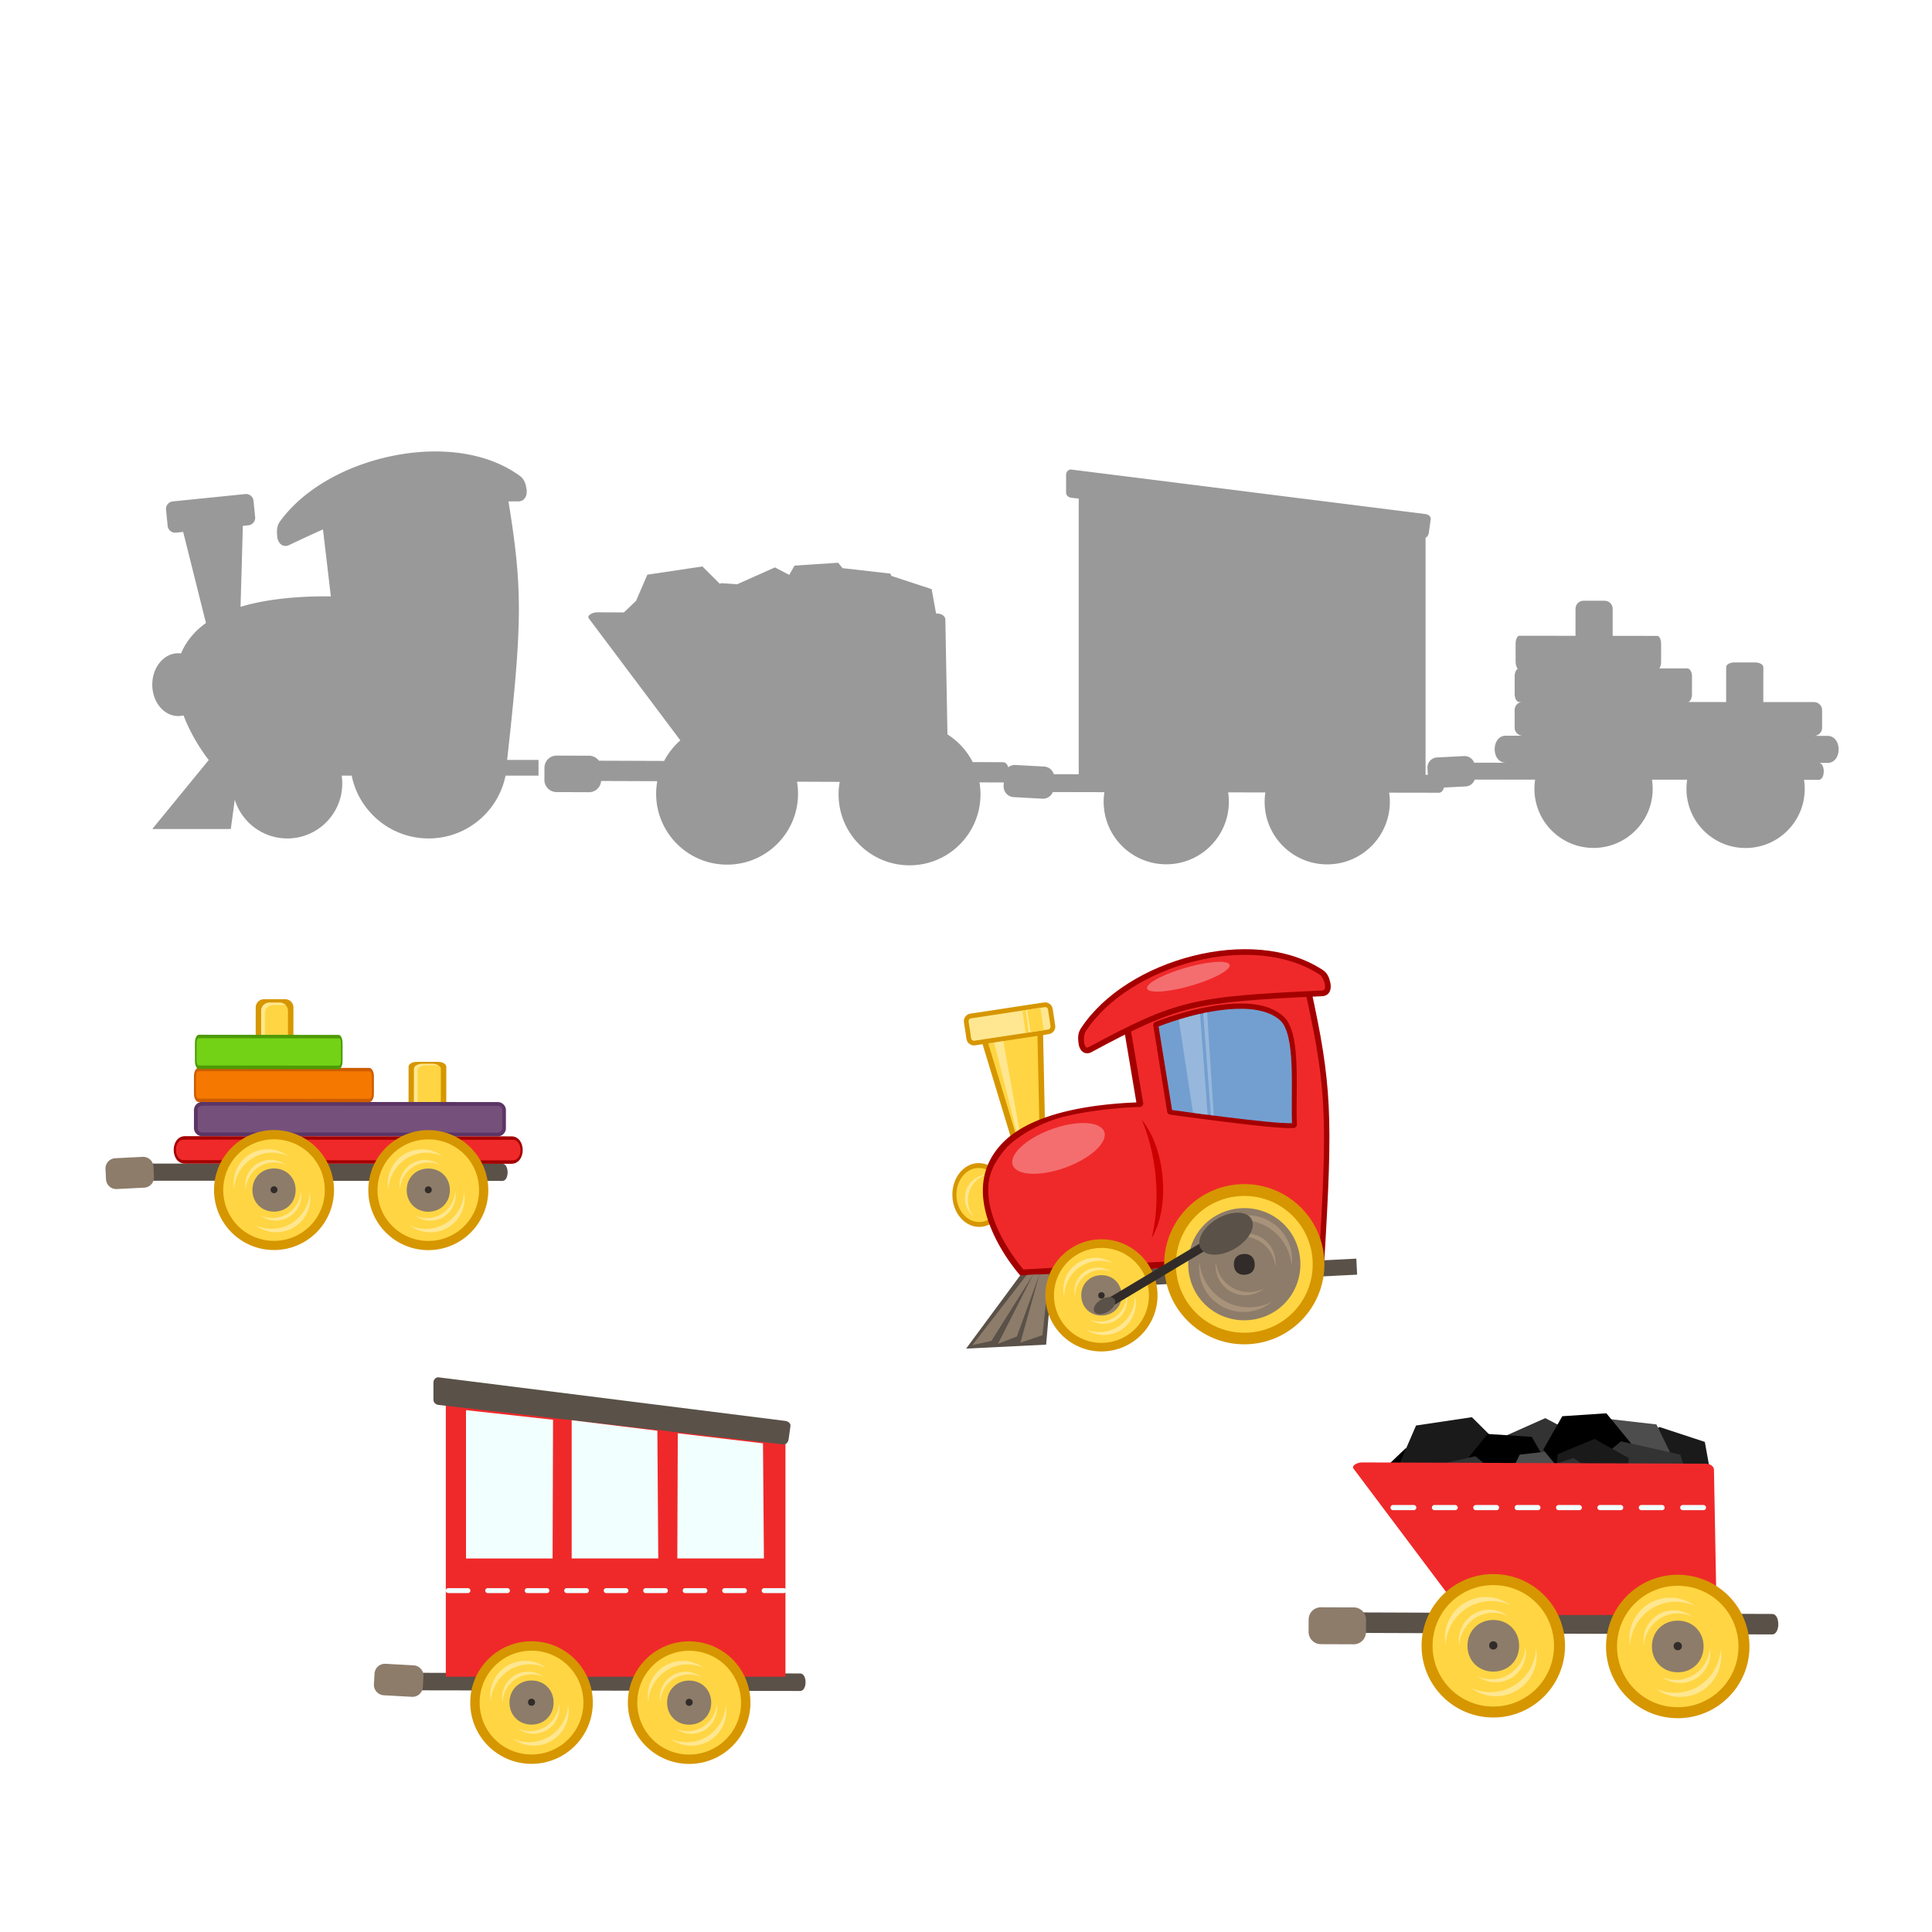 <!--Created with Inkscape (http://www.inkscape.org/)--><svg xmlns:dc="http://purl.org/dc/elements/1.1/" xmlns:cc="http://creativecommons.org/ns#" xmlns:rdf="http://www.w3.org/1999/02/22-rdf-syntax-ns#" xmlns="http://www.w3.org/2000/svg" xmlns:sodipodi="http://sodipodi.sourceforge.net/DTD/sodipodi-0.dtd" xmlns:inkscape="http://www.inkscape.org/namespaces/inkscape" width="100" height="100" sodipodi:version="0.32" inkscape:version="0.92.4 5da689c313, 2019-01-14" version="1.0" sodipodi:docname="baby_tangram.svg"><sodipodi:namedview pagecolor="#ffffff" bordercolor="#666666" borderopacity="1.0" inkscape:pageopacity="0.0" inkscape:pageshadow="2" inkscape:zoom="3.9836542" inkscape:cx="-24.290561" inkscape:cy="66.204878" inkscape:document-units="px" inkscape:current-layer="layer1" width="100px" height="100px" inkscape:window-width="1600" inkscape:window-height="840" inkscape:window-x="0" inkscape:window-y="31" showgrid="false" inkscape:window-maximized="1"/><g inkscape:label="Calque 1" inkscape:groupmode="layer"><g inkscape:label="Calque 1"><path sodipodi:nodetypes="ccscc" style="fill:#5a5148" d="m230.825 525.954 202.523.754c3.858.015 3.822 9.659-.036 9.644l-202.523-.754.036-9.644z" inkscape:connector-curvature="0" transform="translate(44.06 25.6) scale(.11)"/><path style="fill:#8d7c6a" d="m221.034 523.569 15.43.057a5.774 5.774 0 0 1 5.766 5.808l-.022 5.786a5.774 5.774 0 0 1-5.808 5.765l-15.43-.057a5.774 5.774 0 0 1-5.765-5.808l.021-5.786a5.774 5.774 0 0 1 5.808-5.765z" inkscape:connector-curvature="0" transform="translate(44.06 25.6) scale(.11)"/><path style="fill:#1a1a1a" inkscape:connector-curvature="0" d="m410.63 216.46-9.037 3.53-7.576-6.06 1.46-9.592 9.038-3.53 7.576 6.06z" transform="matrix(-.26 0 0 .219 191.065 29.883)"/><path inkscape:connector-curvature="0" d="m75.075 75.358-2.326-.39-1.565 1.495.76 1.885 2.326.39 1.565-1.495z"/><path style="fill:#1a1a1a" inkscape:connector-curvature="0" d="m377.8 226.56-12.351 2.2-8.081-9.596 4.27-11.797 12.351-2.2 8.081 9.596z" transform="matrix(.234 0 0 .196 -11.329 33.14)"/><path style="fill:#333" inkscape:connector-curvature="0" d="m383.35 217.47-8.415 4.473-8.08-5.05.333-9.525 8.414-4.473 8.081 5.051z" transform="matrix(.234 0 0 .196 -7.907 33.635)"/><path inkscape:connector-curvature="0" d="m76.692 77.54-.986-1.735 1.298-1.583 2.284.15.986 1.735-1.298 1.584z"/><path style="fill:#4d4d4d" inkscape:connector-curvature="0" d="m380.83 222.02 7.35 9.492-4.546 11.113-11.896 1.619-7.35-9.493 4.546-11.112z" transform="matrix(.234 0 0 .196 -7.671 31.458)"/><path style="fill:#4d4d4d" inkscape:connector-curvature="0" d="m380.83 222.02 7.35 9.492-4.546 11.113-11.896 1.619-7.35-9.493 4.546-11.112z" transform="matrix(-.234 0 0 .196 172.067 29.894)"/><path inkscape:connector-curvature="0" d="m83.458 76.471.986-1.735-1.298-1.583-2.283.15-.986 1.735 1.298 1.584z"/><path style="fill:#333" inkscape:connector-curvature="0" d="m388.91 224.04-13.109 3.513-9.596-9.597 3.512-13.109 13.11-3.512 9.596 9.596z" transform="matrix(-.234 0 0 .196 173.484 35.14)"/><path style="fill:#1a1a1a" inkscape:connector-curvature="0" d="m393.96 216.46 8.162-4.036 7.576 5.051-.586 9.087-8.162 4.035-7.576-5.05z" transform="matrix(.234 0 0 .196 -11.565 32.844)"/><path style="fill:#333" inkscape:connector-curvature="0" d="m388.91 224.04-13.109 3.513-9.596-9.597 3.512-13.109 13.11-3.512 9.596 9.596z" transform="matrix(.234 0 0 .196 -13.217 35.912)"/><path style="fill:#333" inkscape:connector-curvature="0" d="m410.63 216.46-9.037 3.53-7.576-6.06 1.46-9.592 9.038-3.53 7.576 6.06z" transform="matrix(.234 0 0 .196 -13.217 36.11)"/><path inkscape:transform-center-y="5.7142901" inkscape:transform-center-x="-23.45409" sodipodi:nodetypes="sssssssss" inkscape:connector-curvature="0" d="m240.298 455.408 161.657.588c2.211.008 3.961 1.215 3.992 2.857l1.21 65.483c.031 1.642-1.78 2.857-3.992 2.857H289.887c-2.212 0-3.005-1.542-3.992-2.857l-49.59-66.071c-.986-1.315 1.781-2.865 3.993-2.857z" style="color:#000;clip-rule:nonzero;display:inline;overflow:visible;visibility:visible;opacity:1;isolation:auto;mix-blend-mode:normal;color-interpolation:sRGB;color-interpolation-filters:linearRGB;solid-color:#000;solid-opacity:1;fill:#ef292a;fill-opacity:1;fill-rule:nonzero;stroke:none;stroke-width:1.023;stroke-linecap:round;stroke-linejoin:bevel;stroke-miterlimit:4;stroke-dasharray:none;stroke-dashoffset:0;stroke-opacity:1;marker:none;color-rendering:auto;image-rendering:auto;shape-rendering:auto;text-rendering:auto;enable-background:accumulate" transform="translate(44.06 25.6) scale(.11)"/><path style="fill:#d69600" d="M335.873 541.813c-.07 18.642-15.238 33.698-33.88 33.628-18.642-.07-33.697-15.237-33.628-33.88.07-18.641 15.238-33.697 33.88-33.627 18.641.069 33.697 15.237 33.628 33.88z" inkscape:connector-curvature="0" transform="translate(44.06 25.6) scale(.11)"/><path style="fill:#ffd543" d="M302.225 513.141a28.486 28.486 0 0 0-28.67 28.457 28.486 28.486 0 0 0 28.457 28.67 28.486 28.486 0 0 0 28.67-28.457 28.486 28.486 0 0 0-28.457-28.67z" inkscape:connector-curvature="0" transform="translate(44.06 25.6) scale(.11)"/><path style="fill:#8d7c6a" d="M302.164 529.536c-6.969-.026-12.17 5.137-12.197 12.106-.026 6.97 5.137 12.17 12.107 12.197 6.969.026 12.17-5.137 12.196-12.106.026-6.97-5.137-12.171-12.106-12.197z" inkscape:connector-curvature="0" transform="translate(44.06 25.6) scale(.11)"/><path style="fill:#ffe791" d="M303.135 558.858a14.236 14.236 0 0 0 14.326-14.22c.003-.841-.096-1.668-.232-2.47-.398 8.548-7.403 15.3-16.046 15.267-2.363-.009-4.577-.553-6.589-1.47a14.237 14.237 0 0 0 8.541 2.893z" inkscape:connector-curvature="0" transform="translate(44.06 25.6) scale(.11)"/><path style="fill:#312c29" d="M302.127 539.566c-1.117-.004-1.95.823-1.955 1.94-.004 1.117.823 1.95 1.94 1.955 1.117.004 1.95-.823 1.955-1.94.004-1.117-.823-1.951-1.94-1.955z" inkscape:connector-curvature="0" transform="translate(44.06 25.6) scale(.11)"/><path style="fill:#ffe791" d="M298.675 518.722a19.186 19.186 0 0 0-19.307 19.163c-.004 1.135.13 2.25.312 3.33.536-11.52 9.977-20.62 21.625-20.576 3.185.012 6.17.745 8.88 1.981-3.199-2.41-7.174-3.882-11.51-3.898z" inkscape:connector-curvature="0" transform="translate(44.06 25.6) scale(.11)"/><path style="fill:#ffe791" d="M303.246 565.416a19.186 19.186 0 0 0 19.307-19.164c.004-1.134-.13-2.248-.313-3.328-.536 11.52-9.976 20.618-21.625 20.575-3.185-.012-6.17-.746-8.88-1.981 3.2 2.41 7.175 3.882 11.51 3.898z" inkscape:connector-curvature="0" transform="translate(44.06 25.6) scale(.11)"/><path style="fill:#ffe791" d="M300.292 524.707a14.236 14.236 0 0 0-14.326 14.22c-.003.841.096 1.668.232 2.47.398-8.548 7.403-15.3 16.046-15.267 2.363.009 4.577.553 6.589 1.47a14.236 14.236 0 0 0-8.541-2.893z" inkscape:connector-curvature="0" transform="translate(44.06 25.6) scale(.11)"/><path style="fill:#d69600" d="M422.668 542.136c-.069 18.642-15.237 33.698-33.88 33.629-18.641-.07-33.697-15.238-33.627-33.88.07-18.642 15.237-33.698 33.88-33.628 18.641.07 33.697 15.238 33.627 33.88z" inkscape:connector-curvature="0" transform="translate(44.06 25.6) scale(.11)"/><path style="fill:#ffd543" d="M389.02 513.465a28.486 28.486 0 0 0-28.669 28.457 28.486 28.486 0 0 0 28.457 28.67 28.486 28.486 0 0 0 28.67-28.458 28.486 28.486 0 0 0-28.457-28.67z" inkscape:connector-curvature="0" transform="translate(44.06 25.6) scale(.11)"/><path style="fill:#8d7c6a" d="M388.96 529.86c-6.97-.027-12.17 5.137-12.197 12.105-.026 6.97 5.137 12.171 12.106 12.197 6.97.026 12.171-5.137 12.197-12.106.026-6.969-5.137-12.17-12.106-12.197z" inkscape:connector-curvature="0" transform="translate(44.06 25.6) scale(.11)"/><path style="fill:#ffe791" d="M389.93 559.181a14.236 14.236 0 0 0 14.326-14.22c.003-.841-.096-1.668-.231-2.47-.398 8.549-7.403 15.3-16.046 15.268-2.364-.01-4.578-.554-6.589-1.47a14.237 14.237 0 0 0 8.54 2.892z" inkscape:connector-curvature="0" transform="translate(44.06 25.6) scale(.11)"/><path style="fill:#312c29" d="M388.922 539.889c-1.116-.004-1.95.823-1.954 1.94-.004 1.117.823 1.95 1.94 1.955 1.117.004 1.95-.823 1.955-1.94.004-1.117-.824-1.95-1.94-1.955z" inkscape:connector-curvature="0" transform="translate(44.06 25.6) scale(.11)"/><path style="fill:#ffe791" d="M385.47 519.045a19.186 19.186 0 0 0-19.307 19.164c-.004 1.134.13 2.248.313 3.329.536-11.52 9.976-20.62 21.625-20.576 3.185.012 6.17.746 8.88 1.981-3.2-2.41-7.175-3.882-11.51-3.898z" inkscape:connector-curvature="0" transform="translate(44.06 25.6) scale(.11)"/><path style="fill:#ffe791" d="M390.041 565.74a19.186 19.186 0 0 0 19.307-19.164c.004-1.135-.13-2.25-.312-3.33-.536 11.52-9.977 20.62-21.625 20.576-3.186-.012-6.17-.745-8.88-1.981 3.199 2.41 7.174 3.882 11.51 3.898z" inkscape:connector-curvature="0" transform="translate(44.06 25.6) scale(.11)"/><path style="fill:#ffe791" d="M387.088 525.03a14.236 14.236 0 0 0-14.326 14.22c-.003.842.096 1.668.232 2.47.398-8.548 7.402-15.3 16.046-15.267 2.363.009 4.577.553 6.588 1.47a14.236 14.236 0 0 0-8.54-2.893z" inkscape:connector-curvature="0" transform="translate(44.06 25.6) scale(.11)"/><path d="M254.95 476.658h148.366" inkscape:connector-curvature="0" style="fill:#f2ffff;stroke:#f2ffff;stroke-width:2.434;stroke-linecap:round;stroke-linejoin:round;stroke-dasharray:9.737,9.737" transform="translate(44.06 25.6) scale(.11)"/></g><g inkscape:label="Calque 1"><path sodipodi:nodetypes="ccccc" style="fill:#d69600" d="M219.666 434.481h40.505l-1.928 67.508-19.289 9.644z" inkscape:connector-curvature="0" transform="rotate(-2.843 346.614 -591.637) scale(.086)"/><path style="fill:#ffd543" d="m224.006 437.876 17.24 68.835 13.682-6.81 1.748-62.024h-32.67z" inkscape:connector-curvature="0" transform="rotate(-2.843 346.614 -591.637) scale(.086)"/><path style="fill:#5a5148" d="M238.955 588.709h202.524v9.644H238.955z" inkscape:connector-curvature="0" transform="rotate(-2.843 346.614 -591.637) scale(.086)"/><path sodipodi:nodetypes="ccccc" style="fill:#5a5148" d="M238.955 588.709h19.288l-5.787 42.433h-48.22z" inkscape:connector-curvature="0" transform="rotate(-2.843 346.614 -591.637) scale(.086)"/><path sodipodi:nodetypes="ccccc" style="fill:#8d7c6a" d="m256.314 588.709-5.786 36.647-13.502 3.857 13.502-40.504z" inkscape:connector-curvature="0" transform="rotate(-2.843 346.614 -591.637) scale(.086)"/><path style="fill:#d69600" transform="matrix(.055 -.003 .003 .066 47.253 53.372)" d="M80 131c0 13.807-11.193 25-25 25s-25-11.193-25-25 11.193-25 25-25 25 11.193 25 25z" inkscape:connector-curvature="0"/><path style="fill:#ffd543" transform="matrix(.055 -.003 .003 .066 47.253 53.372)" d="M55 109.84a21.098 21.098 0 0 0-21.156 21.156A21.098 21.098 0 0 0 55 152.152a21.098 21.098 0 0 0 21.156-21.156A21.098 21.098 0 0 0 55 109.84z" inkscape:connector-curvature="0"/><path style="fill:#ffe791" d="M208.276 544.153a14.236 14.236 0 0 1 11.183-16.803c.826-.165 1.656-.227 2.469-.25-8.31 2.042-13.581 10.22-11.88 18.694.466 2.317 1.427 4.384 2.716 6.18a14.238 14.238 0 0 1-4.488-7.82z" inkscape:connector-curvature="0" transform="rotate(-2.843 346.614 -591.637) scale(.086)"/><path sodipodi:nodetypes="ccccc" style="fill:#a40000" d="M306.463 424.837s89.263-28.066 115.728 0c9.644 57.864 9.644 77.152 0 163.949h-96.44z" inkscape:connector-curvature="0" transform="rotate(-2.843 346.614 -591.637) scale(.086)"/><path sodipodi:nodetypes="ccccc" style="fill:#ffe791" d="m230.001 446.825 5.612-.534 7.215 55.318-1.603 1.47L230 446.827z" inkscape:connector-curvature="0" transform="rotate(-2.843 346.614 -591.637) scale(.086)"/><path sodipodi:nodetypes="ccccc" style="fill:#a40000" d="M229.31 511.633c3.753-4.267 8.458-7.804 13.844-10.72 4.934-2.673 10.44-4.826 16.307-6.545 5.47-1.603 11.256-2.83 17.186-3.75 5.748-.89 11.632-1.494 17.497-1.873a266.809 266.809 0 0 1 17.59-.529c6.135.01 12.063.207 17.591.51 6.512.356 12.467.86 17.547 1.379 10.653 1.087 17.455 2.24 17.455 2.24v96.44H238.955s-4.535-5.552-9.286-14.101c-2.466-4.437-4.99-9.682-6.969-15.377-1.807-5.204-3.16-10.784-3.595-16.468-.426-5.554.024-11.207 1.78-16.704 1.606-5.03 4.305-9.928 8.426-14.502" inkscape:connector-curvature="0" transform="rotate(-2.843 346.614 -591.637) scale(.086)"/><path sodipodi:nodetypes="ccccccssccccccc" style="fill:#ef292a" d="M379.082 418.472c-5.729.064-11.555.464-17.267 1.08-5.91.639-11.697 1.508-17.126 2.476a312.44 312.44 0 0 0-16.938 3.517c-9.307 2.2-15.673 4.136-16.715 4.454l1.742 14.7 1.742 14.698 1.742 14.7 1.743 14.701c.121 1.159-.937 2.298-2.108 2.27-5.149-.107-10.825-.024-16.645.263-5.509.272-11.147.726-16.59 1.371-5.825.691-11.427 1.601-16.41 2.743a89.847 89.847 0 0 0-12.473 4.272c-4.183 1.781-8.17 3.848-11.686 6.085-4.152 2.64-7.648 5.52-10.04 8.447-3.117 3.651-5.344 6.936-6.883 10.183-1.815 3.832-2.67 7.612-2.896 11.881-.21 3.954.176 7.983.973 11.95.793 3.944 1.993 7.827 3.419 11.511 1.915 4.953 4.167 9.45 6.316 13.245 3.945 6.967 7.545 11.565 8.09 12.255 0 0 7.125-.045 17.283-.106 5.159-.031 11.099-.07 17.286-.106l17.283-.107 17.283-.106 17.285-.106h91.821c.677-6.075 1.303-11.804 1.878-17.226a1829.73 1829.73 0 0 0 1.756-17.24c.594-6.155 1.105-11.88 1.532-17.257.49-6.175.87-11.894 1.14-17.29.305-6.126.47-11.835.49-17.318a291.317 291.317 0 0 0-.434-17.32 312.168 312.168 0 0 0-1.45-17.262c-.606-5.465-1.357-11.125-2.253-17.18a936.488 936.488 0 0 0-2.717-17.112c-3.12-3.154-7.248-5.536-12.087-7.265-4.159-1.487-8.844-2.493-13.867-3.095-4.512-.541-9.296-.756-14.218-.702" inkscape:connector-curvature="0" transform="rotate(-2.843 346.614 -591.637) scale(.086)"/><path style="fill:#a40000" d="M371.078 431.897c-21.439.961-43.279 8.498-43.279 8.498a2.14 2.14 0 0 0-1.386 2.29l5.726 52.019a2.14 2.14 0 0 0 1.688 1.868s15.25 2.905 32.066 5.847c8.408 1.471 17.214 2.992 24.712 4.099 7.5 1.106 13.602 1.808 17.058 1.808a2.14 2.14 0 0 0 2.11-2.11c0-9.446 1.37-23.038 1.507-35.502.069-6.232-.134-12.158-1.025-17.299-.89-5.14-2.428-9.54-5.364-12.477-7.971-7.97-20.955-9.618-33.814-9.041z" inkscape:connector-curvature="0" transform="rotate(-2.843 346.614 -591.637) scale(.086)"/><path style="fill:#a40000" d="M352.102 401.884c-27.846 5.613-54.398 19.718-69.336 40.204-1.998 2.74-2.082 5.669-1.867 8.549.108 1.44.265 2.802 1.194 4.286.465.743 1.237 1.631 2.44 2.07 1.203.437 2.65.26 3.62-.202 54.982-26.14 63.21-27.06 140.927-26.881 1.08.002 2.337-.394 3.203-1.122.866-.728 1.32-1.63 1.583-2.441.527-1.621.42-3.092.175-4.515-.49-2.847-1.327-5.617-4.095-7.636-20.615-15.031-49.996-17.925-77.844-12.313z" inkscape:connector-curvature="0" transform="rotate(-2.843 346.614 -591.637) scale(.086)"/><path style="fill:#d69600" d="M422.191 588.709c0 26.63-21.589 48.22-48.22 48.22-26.63 0-48.22-21.59-48.22-48.22 0-26.632 21.59-48.22 48.22-48.22 26.631 0 48.22 21.588 48.22 48.22z" inkscape:connector-curvature="0" transform="rotate(-2.843 346.614 -591.637) scale(.086)"/><path style="fill:#d69600" d="M320.929 603.175c0 18.642-15.112 33.754-33.754 33.754-18.642 0-33.754-15.112-33.754-33.754 0-18.642 15.112-33.755 33.754-33.755 18.642 0 33.754 15.113 33.754 33.755z" inkscape:connector-curvature="0" transform="rotate(-2.843 346.614 -591.637) scale(.086)"/><path style="fill:#ffd543" d="M373.971 547.625c-22.81 0-41.168 18.358-41.168 41.168s18.358 41.169 41.168 41.169 41.169-18.358 41.169-41.169c0-22.81-18.358-41.168-41.169-41.168z" inkscape:connector-curvature="0" transform="rotate(-2.843 346.614 -591.637) scale(.086)"/><path style="fill:#ffd543" d="M287.175 574.628a28.486 28.486 0 0 0-28.564 28.564 28.486 28.486 0 0 0 28.564 28.564 28.486 28.486 0 0 0 28.564-28.564 28.486 28.486 0 0 0-28.564-28.564z" inkscape:connector-curvature="0" transform="rotate(-2.843 346.614 -591.637) scale(.086)"/><path style="fill:#739fd0" d="M371.319 435.04c-19.865.891-39.936 7.572-41.77 8.198l5.605 50.631c.612.118 14.907 2.85 31.343 5.726 8.393 1.469 17.138 2.939 24.593 4.039 6.98 1.03 12.627 1.663 15.792 1.748.072-9.653 1.315-22.635 1.446-34.537.068-6.127-.186-11.928-1.024-16.757-.838-4.828-2.266-8.655-4.46-10.85-6.93-6.93-19.038-8.757-31.525-8.197z" inkscape:connector-curvature="0" transform="rotate(-2.843 346.614 -591.637) scale(.086)"/><path style="fill:#8d7c6a" d="M373.971 554.954c-18.814 0-33.754 14.94-33.754 33.755 0 18.814 14.94 33.754 33.754 33.754 18.815 0 33.754-14.94 33.754-33.754 0-18.815-14.94-33.755-33.754-33.755z" inkscape:connector-curvature="0" transform="rotate(-2.843 346.614 -591.637) scale(.086)"/><path style="fill:#a8927a" d="M376.043 559.39a26.709 26.709 0 0 1 26.777 26.78c0 1.58-.192 3.13-.452 4.633-.687-16.04-13.782-28.755-29.998-28.755-4.435 0-8.593 1.005-12.373 2.712 4.466-3.34 10.008-5.367 16.045-5.367z" inkscape:connector-curvature="0" transform="rotate(-2.843 346.614 -591.637) scale(.086)"/><path style="fill:#8d7c6a" d="M287.175 591.023c-6.97 0-12.152 5.182-12.152 12.152 0 6.969 5.183 12.151 12.152 12.151 6.969 0 12.151-5.182 12.151-12.151 0-6.97-5.182-12.152-12.151-12.152z" inkscape:connector-curvature="0" transform="rotate(-2.843 346.614 -591.637) scale(.086)"/><path style="fill:#ffe791" d="M288.247 620.341a14.236 14.236 0 0 0 14.273-14.273c0-.841-.103-1.668-.241-2.469-.366 8.55-7.346 15.327-15.989 15.327-2.363 0-4.58-.536-6.594-1.446a14.236 14.236 0 0 0 8.551 2.861z" inkscape:connector-curvature="0" transform="rotate(-2.843 346.614 -591.637) scale(.086)"/><path style="fill:#312c29" d="m291.193 605.103 73.83-39.332 2.88 4.523-73.83 39.332-2.88-4.523z" inkscape:connector-curvature="0" transform="rotate(-2.843 346.614 -591.637) scale(.086)"/><path style="fill:#a8927a" d="M375.063 570.192a17.752 17.752 0 0 1 17.798 17.798c0 1.05-.128 2.08-.3 3.079-.457-10.66-9.16-19.112-19.939-19.112-2.947 0-5.71.668-8.223 1.802 2.969-2.22 6.652-3.567 10.664-3.567z" inkscape:connector-curvature="0" transform="rotate(-2.843 346.614 -591.637) scale(.086)"/><path style="fill:#5a5148" d="M379.576 561.705c2.647 5.112-2.22 12.886-10.87 17.365-8.65 4.479-17.808 3.966-20.455-1.145-2.647-5.112 2.22-12.886 10.87-17.365 8.65-4.478 17.808-3.966 20.455 1.145z" inkscape:connector-curvature="0" transform="rotate(-2.843 346.614 -591.637) scale(.086)"/><path style="fill:#5a5148" d="M294.965 606.068c1.104 2.04-.8 5.208-4.251 7.076-3.452 1.869-7.146 1.73-8.25-.31s.8-5.209 4.252-7.077c3.452-1.868 7.145-1.729 8.25.31z" inkscape:connector-curvature="0" transform="rotate(-2.843 346.614 -591.637) scale(.086)"/><path sodipodi:nodetypes="cssss" style="fill:#ef292a" d="M285.503 444.106c28.475-39.049 103.362-55.66 142.41-27.185 2.596 1.894 4.388 9.58 1.173 9.573-77.752-.18-87.324.995-142.41 27.184-2.902 1.38-3.067-6.975-1.173-9.572z" inkscape:connector-curvature="0" transform="rotate(-2.843 346.614 -591.637) scale(.086)"/><path sodipodi:nodetypes="ccccc" style="fill:#8d7c6a" d="M242.812 588.709h3.858l-27.003 38.576-11.573 1.928z" inkscape:connector-curvature="0" transform="rotate(-2.843 346.614 -591.637) scale(.086)"/><path sodipodi:nodetypes="cccccc" style="fill:#8d7c6a" d="m246.67 588.709 3.858.019-15.43 36.635-11.574 3.858 23.146-40.505z" inkscape:connector-curvature="0" transform="rotate(-2.843 346.614 -591.637) scale(.086)"/><path style="fill:#97b8dc" d="M354.864 436.95c-4.774.831-9.17 1.82-12.959 2.773l5.787 56.477c2.49.459 5.702 1.03 8.68 1.567l-1.508-60.817z" inkscape:connector-curvature="0" transform="rotate(-2.843 346.614 -591.637) scale(.086)"/><path style="fill:#97b8dc" d="M359.142 436.217c-.813.118-1.611.233-2.41.362l1.627 61.54 1.688.302-.905-62.204z" inkscape:connector-curvature="0" transform="rotate(-2.843 346.614 -591.637) scale(.086)"/><path style="fill:#d69600" d="m216.813 429.91 44.525-4.515a4.617 4.617 0 0 1 5.07 4.137l1.013 9.983a4.617 4.617 0 0 1-4.137 5.07l-44.525 4.515a4.617 4.617 0 0 1-5.07-4.137l-1.013-9.983a4.617 4.617 0 0 1 4.137-5.07z" inkscape:connector-curvature="0" transform="rotate(-2.843 346.614 -591.637) scale(.086)"/><path style="fill:#ffe791" d="M217.112 432.745c-1.077.11-1.727.889-1.622 1.922l1.015 10.014c.105 1.033.949 1.722 1.982 1.617l44.495-4.512c1.033-.105 1.722-.948 1.617-1.981l-1.015-10.015c-.105-1.033-.899-1.666-1.976-1.557l-44.495 4.512z" inkscape:connector-curvature="0" transform="rotate(-2.843 346.614 -591.637) scale(.086)"/><path style="fill:#f46e6f" d="M293.723 504.902c2 6.47-8.914 15.59-24.378 20.372s-29.623 3.414-31.623-3.056c-2-6.47 8.914-15.59 24.378-20.372 15.465-4.782 29.623-3.414 31.623 3.056z" inkscape:connector-curvature="0" transform="rotate(-2.843 346.614 -591.637) scale(.086)"/><path style="fill:#f46e6f" d="M324.034 420.652c-2.109-2.693 7.322-7.752 21.065-11.299 13.742-3.547 26.592-4.24 28.702-1.548 2.11 2.692-7.321 7.75-21.064 11.298s-26.593 4.241-28.703 1.549z" inkscape:connector-curvature="0" transform="rotate(-2.843 346.614 -591.637) scale(.086)"/><path style="fill:#312c29" d="M373.971 582.536c-3.96 0-6.268 2.309-6.268 6.269s2.308 6.269 6.268 6.269 6.269-2.309 6.269-6.269-2.309-6.269-6.269-6.269z" inkscape:connector-curvature="0" transform="rotate(-2.843 346.614 -591.637) scale(.086)"/><path style="fill:#312c29" d="M287.175 601.246c-1.117 0-1.948.83-1.948 1.947s.83 1.948 1.948 1.948c1.117 0 1.947-.83 1.947-1.948 0-1.117-.83-1.947-1.947-1.947z" inkscape:connector-curvature="0" transform="rotate(-2.843 346.614 -591.637) scale(.086)"/><path style="fill:#ffd543" d="m252.462 442.814 7.956-.784-1.386-13.562-7.956.784z" inkscape:connector-curvature="0" transform="rotate(-2.843 346.614 -591.637) scale(.086)"/><path style="fill:#ffd543" d="m249.388 443.122 1.868-.18-1.205-13.562-1.869.18z" inkscape:connector-curvature="0" transform="rotate(-2.843 346.614 -591.637) scale(.086)"/><path style="fill:#ffe791" d="M283.643 580.415a19.186 19.186 0 0 0-19.235 19.235c0 1.135.138 2.248.324 3.328.494-11.522 9.9-20.656 21.55-20.656 3.184 0 6.171.723 8.886 1.948-3.208-2.399-7.189-3.855-11.525-3.855z" inkscape:connector-curvature="0" transform="rotate(-2.843 346.614 -591.637) scale(.086)"/><path style="fill:#ffe791" d="M288.386 627.092a19.186 19.186 0 0 0 19.236-19.236c0-1.134-.139-2.248-.325-3.327-.494 11.521-9.9 20.655-21.549 20.655-3.185 0-6.172-.722-8.887-1.948 3.208 2.4 7.189 3.856 11.525 3.856z" inkscape:connector-curvature="0" transform="rotate(-2.843 346.614 -591.637) scale(.086)"/><path style="fill:#a8927a" d="M373.447 617.448a26.708 26.708 0 0 1-26.778-26.778c0-1.58.193-3.13.452-4.632.687 16.04 13.782 28.756 29.999 28.756 4.434 0 8.592-1.006 12.372-2.712-4.466 3.34-10.008 5.367-16.044 5.367z" inkscape:connector-curvature="0" transform="rotate(-2.843 346.614 -591.637) scale(.086)"/><path style="fill:#ffe791" d="M285.277 586.394a14.236 14.236 0 0 0-14.273 14.273c0 .841.103 1.668.241 2.469.366-8.55 7.346-15.327 15.99-15.327 2.362 0 4.579.536 6.593 1.446a14.236 14.236 0 0 0-8.551-2.861z" inkscape:connector-curvature="0" transform="rotate(-2.843 346.614 -591.637) scale(.086)"/><path style="fill:#a8927a" d="M374.463 607.418a17.752 17.752 0 0 1-17.798-17.798c0-1.05.128-2.08.3-3.079.457 10.66 9.16 19.112 19.938 19.112 2.947 0 5.711-.668 8.223-1.802-2.968 2.22-6.651 3.567-10.663 3.567z" inkscape:connector-curvature="0" transform="rotate(-2.843 346.614 -591.637) scale(.086)"/><path style="fill:#cc0001" d="M316.566 498.749c3.754 9.954 6.151 21.722 6.725 34.408.616 13.604-.98 26.355-4.253 37.081 5.738-8.351 9.083-21.76 8.405-36.763-.648-14.313-4.875-26.826-10.877-34.724z" inkscape:connector-curvature="0" transform="rotate(-2.843 346.614 -591.637) scale(.086)"/></g><g inkscape:label="Calque 1"><path sodipodi:nodetypes="ccscc" style="fill:#5a5148" d="m272.003 570.42 209.566.358c3.992.007 3.974 9.65-.018 9.644l-209.566-.358z" inkscape:connector-curvature="0" transform="matrix(.094 0 0 .094 -3.852 32.965)"/><path sodipodi:nodetypes="ccccc" inkscape:connector-curvature="0" d="m13.652 883.126 187.009 26.77v128.053H13.652z" style="fill:#ef292a;fill-opacity:1" transform="matrix(.094 0 0 .094 21.792 -10.78)"/><path sodipodi:nodetypes="sssssssss" inkscape:connector-curvature="0" d="m9.691 873.091 190.873 23.991c1.57.198 3.077 1.29 2.857 2.858l-1.01 7.22c-.22 1.568-1.284 3.037-2.857 2.857L9.691 888.3c-1.573-.18-2.857-1.274-2.857-2.857v-9.493c0-1.583 1.286-3.055 2.857-2.858z" style="fill:#5a5148;fill-opacity:1" transform="matrix(.094 0 0 .094 21.792 -10.78)"/><g style="fill:#f2ffff"><path sodipodi:nodetypes="ccccc" inkscape:connector-curvature="0" d="m35.082 74.187 4.41.52.048 5.958h-4.482z"/><path sodipodi:nodetypes="ccccc" inkscape:connector-curvature="0" d="m29.59 73.51 4.435.544.047 6.611H29.59z"/><path sodipodi:nodetypes="ccccc" inkscape:connector-curvature="0" d="m24.12 72.99 4.506.496-.024 7.18h-4.481z"/></g><path d="M14.958 990.53h185.016" inkscape:connector-curvature="0" style="fill:#f2ffff;stroke:#f2ffff;stroke-width:2.718;stroke-linecap:round;stroke-linejoin:round;stroke-dasharray:10.874,10.874" transform="matrix(.094 0 0 .094 21.792 -10.78)"/><path style="fill:#d69600" d="M94.605 1052.184c-.01 18.642-15.13 33.746-33.773 33.736-18.642-.01-33.746-15.131-33.735-33.773.01-18.642 15.13-33.746 33.772-33.736 18.642.01 33.746 15.13 33.736 33.773z" inkscape:connector-curvature="0" transform="matrix(.094 0 0 .094 21.792 -10.78)"/><path style="fill:#ffd543" d="M60.866 1023.62a28.485 28.485 0 0 0-28.579 28.547 28.486 28.486 0 0 0 28.548 28.58 28.485 28.485 0 0 0 28.58-28.549 28.485 28.485 0 0 0-28.549-28.579z" inkscape:connector-curvature="0" transform="matrix(.094 0 0 .094 21.792 -10.78)"/><path style="fill:#8d7c6a" d="M60.857 1040.014c-6.969 0-12.154 5.176-12.158 12.145-.004 6.969 5.176 12.154 12.145 12.158 6.97 0 12.154-5.176 12.158-12.145.004-6.969-5.176-12.154-12.145-12.158z" inkscape:connector-curvature="0" transform="matrix(.094 0 0 .094 21.792 -10.78)"/><path style="fill:#ffe791" d="M61.921 1069.332a14.238 14.238 0 0 0 14.28-14.264c.001-.842-.101-1.669-.239-2.47-.37 8.55-7.354 15.323-15.997 15.318-2.363 0-4.58-.538-6.593-1.449a14.238 14.238 0 0 0 8.55 2.865z" inkscape:connector-curvature="0" transform="matrix(.094 0 0 .094 21.792 -10.78)"/><path style="fill:#312c29" d="M60.852 1050.044c-1.117 0-1.948.83-1.949 1.946 0 1.117.83 1.948 1.947 1.949 1.117 0 1.948-.83 1.948-1.947s-.83-1.948-1.946-1.948z" inkscape:connector-curvature="0" transform="matrix(.094 0 0 .094 21.792 -10.78)"/><path style="fill:#ffe791" d="M57.333 1029.21a19.183 19.183 0 0 0-19.245 19.226c-.001 1.134.137 2.248.322 3.328.5-11.522 9.912-20.65 21.56-20.644 3.186 0 6.172.725 8.887 1.953-3.207-2.401-7.187-3.86-11.523-3.862z" inkscape:connector-curvature="0" transform="matrix(.094 0 0 .094 21.792 -10.78)"/><path style="fill:#ffe791" d="M62.053 1075.89a19.183 19.183 0 0 0 19.246-19.225c0-1.134-.137-2.248-.323-3.327-.5 11.521-9.911 20.65-21.56 20.643-3.185 0-6.172-.725-8.886-1.952 3.207 2.4 7.187 3.859 11.523 3.861z" inkscape:connector-curvature="0" transform="matrix(.094 0 0 .094 21.792 -10.78)"/><path style="fill:#ffe791" d="M58.97 1035.19a14.239 14.239 0 0 0-14.28 14.266c-.001.842.101 1.668.239 2.47.37-8.55 7.354-15.323 15.997-15.319 2.363 0 4.58.539 6.593 1.45a14.236 14.236 0 0 0-8.55-2.866z" inkscape:connector-curvature="0" transform="matrix(.094 0 0 .094 21.792 -10.78)"/><path style="fill:#d69600" d="M181.401 1052.231c-.01 18.642-15.13 33.746-33.772 33.736-18.642-.01-33.746-15.13-33.736-33.773.01-18.642 15.13-33.746 33.772-33.735 18.642.01 33.746 15.13 33.736 33.772z" inkscape:connector-curvature="0" transform="matrix(.094 0 0 .094 21.792 -10.78)"/><path style="fill:#ffd543" d="M147.663 1023.666a28.485 28.485 0 0 0-28.58 28.548 28.486 28.486 0 0 0 28.548 28.58 28.485 28.485 0 0 0 28.58-28.548 28.485 28.485 0 0 0-28.548-28.58z" inkscape:connector-curvature="0" transform="matrix(.094 0 0 .094 21.792 -10.78)"/><path style="fill:#8d7c6a" d="M147.654 1040.061c-6.97 0-12.155 5.176-12.158 12.145-.004 6.97 5.175 12.154 12.144 12.158 6.97 0 12.155-5.175 12.158-12.145.004-6.969-5.175-12.154-12.144-12.158z" inkscape:connector-curvature="0" transform="matrix(.094 0 0 .094 21.792 -10.78)"/><path style="fill:#ffe791" d="M148.718 1069.38a14.238 14.238 0 0 0 14.28-14.265c0-.842-.102-1.668-.24-2.47-.37 8.55-7.353 15.323-15.997 15.319-2.363-.001-4.579-.54-6.593-1.45a14.238 14.238 0 0 0 8.55 2.866z" inkscape:connector-curvature="0" transform="matrix(.094 0 0 .094 21.792 -10.78)"/><path style="fill:#312c29" d="M147.648 1050.091c-1.117 0-1.948.83-1.948 1.946-.001 1.117.83 1.948 1.946 1.95 1.117 0 1.948-.83 1.949-1.947 0-1.117-.83-1.948-1.947-1.949z" inkscape:connector-curvature="0" transform="matrix(.094 0 0 .094 21.792 -10.78)"/><path style="fill:#ffe791" d="M144.13 1029.258a19.183 19.183 0 0 0-19.246 19.225c0 1.134.137 2.248.323 3.328.5-11.522 9.911-20.65 21.56-20.644 3.185 0 6.171.726 8.886 1.953-3.207-2.4-7.187-3.86-11.523-3.862z" inkscape:connector-curvature="0" transform="matrix(.094 0 0 .094 21.792 -10.78)"/><path style="fill:#ffe791" d="M148.85 1075.938a19.183 19.183 0 0 0 19.245-19.225c0-1.135-.137-2.249-.323-3.328-.5 11.522-9.911 20.65-21.56 20.644-3.185 0-6.171-.726-8.886-1.953 3.207 2.4 7.187 3.86 11.523 3.862z" inkscape:connector-curvature="0" transform="matrix(.094 0 0 .094 21.792 -10.78)"/><path style="fill:#ffe791" d="M145.766 1035.238a14.239 14.239 0 0 0-14.28 14.265c0 .842.101 1.669.24 2.47.37-8.55 7.353-15.323 15.996-15.318 2.364 0 4.58.538 6.594 1.448a14.236 14.236 0 0 0-8.55-2.865z" inkscape:connector-curvature="0" transform="matrix(.094 0 0 .094 21.792 -10.78)"/><path style="fill:#8d7c6a" d="m253.297 565.458 15.408.848a5.774 5.774 0 0 1 5.459 6.096l-.318 5.778a5.774 5.774 0 0 1-6.096 5.46l-15.407-.85a5.774 5.774 0 0 1-5.46-6.095l.319-5.778a5.774 5.774 0 0 1 6.095-5.46z" inkscape:connector-curvature="0" transform="matrix(.094 0 0 .094 -3.852 32.965)"/></g><g inkscape:label="Calque 1"><path style="fill:#d69600" d="m520.356 607.496 11.963.007a4.617 4.617 0 0 1 4.624 4.63l-.042 77.541a4.617 4.617 0 0 1-4.63 4.625l-11.962-.007a4.617 4.617 0 0 1-4.625-4.63l.043-77.542a4.617 4.617 0 0 1 4.63-4.624z" inkscape:connector-curvature="0" transform="matrix(.092 0 0 .092 -34.211 -4.17)"/><path style="fill:#ffd543" d="m523.422 609.426 5.833.003a4.617 4.617 0 0 1 4.625 4.63l-.04 73.684a4.617 4.617 0 0 1-4.63 4.625l-5.833-.003a4.617 4.617 0 0 1-4.625-4.63l.04-73.684a4.617 4.617 0 0 1 4.63-4.625z" inkscape:connector-curvature="0" transform="matrix(.092 0 0 .092 -34.211 -4.17)"/><path style="fill:#ffe791" d="M523.441 609.426a4.641 4.641 0 0 0-4.643 4.639l-.04 73.655a4.599 4.599 0 0 0 3.252 4.402c-.72-.816-1.204-1.895-1.204-3.075l.04-73.655a4.64 4.64 0 0 1 4.644-4.639l5.847.003c.49 0 .943.102 1.386.242a4.653 4.653 0 0 0-3.495-1.569l-5.787-.003z" inkscape:connector-curvature="0" transform="matrix(.092 0 0 .092 -34.211 -4.17)"/><path style="fill:#d69600" d="m606.362 642.721 11.962.004c2.564 0 4.626 1.229 4.625 2.753l-.042 46.117c-.001 1.525-2.067 2.751-4.63 2.75l-11.962-.003c-2.564-.001-4.627-1.23-4.625-2.754l.042-46.117c.001-1.524 2.067-2.75 4.63-2.75z" inkscape:connector-curvature="0" transform="matrix(.092 0 0 .092 -34.211 -4.17)"/><path style="fill:#ffd543" d="m609.428 643.87 5.833.001c2.563 0 4.626 1.229 4.624 2.754l-.04 43.822c0 1.524-2.066 2.751-4.63 2.75l-5.832-.002c-2.564 0-4.627-1.228-4.625-2.753l.04-43.822c.001-1.525 2.066-2.752 4.63-2.75z" inkscape:connector-curvature="0" transform="matrix(.092 0 0 .092 -34.211 -4.17)"/><path style="fill:#ffe791" d="M609.428 643.87c-2.564-.001-4.643 1.233-4.644 2.758l-.04 43.805c-.001 1.239 1.367 2.27 3.252 2.618-.72-.485-1.204-1.127-1.204-1.829l.04-43.805c.002-1.525 2.08-2.76 4.644-2.759l5.847.002c.49 0 .943.06 1.386.144-.846-.572-2.107-.932-3.495-.933l-5.786-.002z" inkscape:connector-curvature="0" transform="matrix(.092 0 0 .092 -34.211 -4.17)"/><path style="fill:#5c3566" d="m485.606 665.264 166.267.09a4.617 4.617 0 0 1 4.625 4.63l-.005 10.034a4.617 4.617 0 0 1-4.63 4.624l-166.267-.09a4.617 4.617 0 0 1-4.624-4.63l.005-10.034a4.617 4.617 0 0 1 4.63-4.624z" inkscape:connector-curvature="0" transform="matrix(.092 0 0 .092 -34.211 -4.17)"/><path style="fill:#75507b" d="M485.644 667.385c-1.445 0-2.532 1.06-2.533 2.47l-.005 10.066c0 1.411 1.12 2.532 2.53 2.533l166.24.09c1.411.001 2.532-1.118 2.533-2.53l.005-10.065c0-1.411-1.086-2.472-2.53-2.473l-166.24-.09z" inkscape:connector-curvature="0" transform="matrix(.092 0 0 .092 -34.211 -4.17)"/><path style="fill:#ce5c00" d="m483.655 646.053 95.9.09c1.479.001 2.669 2.067 2.668 4.63l-.003 10.034c0 2.563-1.192 4.626-2.67 4.624l-95.9-.09c-1.48-.001-2.669-2.067-2.668-4.63l.003-10.034c0-2.563 1.192-4.626 2.67-4.624z" inkscape:connector-curvature="0" transform="matrix(.092 0 0 .092 -34.211 -4.17)"/><path style="fill:#f57900" d="M483.577 647.981c-.835 0-1.463 1.085-1.464 2.53l-.003 10.305c0 1.445.647 2.593 1.462 2.593l96.045.091c.815.001 1.463-1.146 1.463-2.59l.003-10.306c0-1.445-.627-2.53-1.461-2.532z" inkscape:connector-curvature="0" transform="matrix(.092 0 0 .092 -34.211 -4.17)"/><path style="fill:#4e9a06" d="m483.721 627.479 78.686.09c1.213.002 2.189 2.067 2.188 4.63l-.002 10.034c0 2.564-.977 4.626-2.19 4.625l-78.686-.091c-1.213-.001-2.189-2.066-2.188-4.63l.002-10.033c0-2.564.977-4.626 2.19-4.625z" inkscape:connector-curvature="0" transform="matrix(.092 0 0 .092 -34.211 -4.17)"/><path style="fill:#73d216" d="M483.666 629.408c-.685-.001-1.2 1.079-1.201 2.517l-.003 10.258c0 1.437.53 2.58 1.2 2.58l78.818.092c.669 0 1.2-1.141 1.2-2.579l.004-10.258c0-1.437-.515-2.519-1.2-2.52l-78.818-.09z" inkscape:connector-curvature="0" transform="matrix(.092 0 0 .092 -34.211 -4.17)"/><path sodipodi:nodetypes="ccscc" style="fill:#5a5148" d="m452.026 699.964 202.525.11c3.858.002 3.852 9.646-.005 9.644l-202.525-.11.005-9.644z" inkscape:connector-curvature="0" transform="matrix(.092 0 0 .092 -34.211 -4.17)"/><path style="fill:#8d7c6a" d="m436.7 696.953 15.412-.777a5.774 5.774 0 0 1 6.07 5.488l.291 5.78a5.774 5.774 0 0 1-5.488 6.07l-15.41.776a5.774 5.774 0 0 1-6.071-5.488l-.291-5.78a5.774 5.774 0 0 1 5.488-6.07z" inkscape:connector-curvature="0" transform="matrix(.092 0 0 .092 -34.211 -4.17)"/><path sodipodi:nodetypes="ccccc" style="fill:#a40000" d="m475.952 684.546 183.626.1c8.485.006 8.477 15.436-.008 15.431l-183.626-.1c-8.485-.005-8.477-15.435.008-15.43z" inkscape:connector-curvature="0" transform="matrix(.092 0 0 .092 -34.211 -4.17)"/><path sodipodi:nodetypes="ccccc" style="fill:#ef292a" d="M475.18 686.475c-5.787-.003-5.793 11.57-.007 11.573l185.166.1c5.786.004 5.792-11.57.006-11.572l-185.166-.101z" inkscape:connector-curvature="0" transform="matrix(.092 0 0 .092 -34.211 -4.17)"/><path style="fill:#d69600" d="M559.78 714.874c-.01 18.642-15.13 33.746-33.772 33.736-18.642-.01-33.746-15.13-33.736-33.772.01-18.642 15.13-33.746 33.773-33.736 18.642.01 33.746 15.13 33.736 33.772z" inkscape:connector-curvature="0" transform="matrix(.092 0 0 .092 -34.211 -4.17)"/><path style="fill:#ffd543" d="M526.042 686.31a28.486 28.486 0 0 0-28.58 28.548 28.486 28.486 0 0 0 28.549 28.58 28.486 28.486 0 0 0 28.58-28.55 28.486 28.486 0 0 0-28.549-28.578z" inkscape:connector-curvature="0" transform="matrix(.092 0 0 .092 -34.211 -4.17)"/><path style="fill:#8d7c6a" d="M526.033 702.705c-6.97-.004-12.154 5.175-12.158 12.144-.004 6.97 5.176 12.155 12.145 12.159 6.969.004 12.154-5.176 12.158-12.145.004-6.97-5.176-12.155-12.145-12.158z" inkscape:connector-curvature="0" transform="matrix(.092 0 0 .092 -34.211 -4.17)"/><path style="fill:#ffe791" d="M527.097 732.023a14.236 14.236 0 0 0 14.28-14.265c.001-.842-.101-1.668-.239-2.469-.37 8.549-7.354 15.322-15.997 15.318-2.364-.001-4.58-.539-6.594-1.45a14.238 14.238 0 0 0 8.55 2.866z" inkscape:connector-curvature="0" transform="matrix(.092 0 0 .092 -34.211 -4.17)"/><path style="fill:#312c29" d="M526.028 712.734c-1.117 0-1.948.83-1.949 1.947 0 1.117.83 1.948 1.947 1.948 1.116.001 1.947-.83 1.948-1.946 0-1.117-.83-1.948-1.946-1.949z" inkscape:connector-curvature="0" transform="matrix(.092 0 0 .092 -34.211 -4.17)"/><path style="fill:#ffe791" d="M522.51 691.901a19.186 19.186 0 0 0-19.247 19.225c0 1.135.138 2.249.323 3.328.5-11.521 9.911-20.65 21.56-20.644 3.185.002 6.172.726 8.886 1.953-3.206-2.4-7.187-3.86-11.523-3.862z" inkscape:connector-curvature="0" transform="matrix(.092 0 0 .092 -34.211 -4.17)"/><path style="fill:#ffe791" d="M527.229 738.581a19.186 19.186 0 0 0 19.246-19.225c0-1.134-.138-2.248-.323-3.328-.5 11.522-9.912 20.65-21.56 20.644-3.185-.002-6.172-.726-8.886-1.953 3.206 2.4 7.186 3.86 11.522 3.862z" inkscape:connector-curvature="0" transform="matrix(.092 0 0 .092 -34.211 -4.17)"/><path style="fill:#ffe791" d="M524.145 697.882a14.236 14.236 0 0 0-14.28 14.264c0 .842.102 1.669.24 2.47.37-8.55 7.354-15.323 15.997-15.318 2.363 0 4.58.538 6.593 1.449a14.236 14.236 0 0 0-8.55-2.865z" inkscape:connector-curvature="0" transform="matrix(.092 0 0 .092 -34.211 -4.17)"/><path style="fill:#d69600" d="M646.577 714.922c-.01 18.642-15.13 33.746-33.773 33.735-18.642-.01-33.746-15.13-33.735-33.772.01-18.642 15.13-33.746 33.772-33.736 18.642.01 33.746 15.13 33.736 33.773z" inkscape:connector-curvature="0" transform="matrix(.092 0 0 .092 -34.211 -4.17)"/><path style="fill:#ffd543" d="M612.838 686.357a28.486 28.486 0 0 0-28.579 28.548 28.486 28.486 0 0 0 28.548 28.58 28.485 28.485 0 0 0 28.58-28.549 28.485 28.485 0 0 0-28.549-28.579z" inkscape:connector-curvature="0" transform="matrix(.092 0 0 .092 -34.211 -4.17)"/><path style="fill:#8d7c6a" d="M612.83 702.752c-6.97-.004-12.155 5.176-12.159 12.145-.004 6.969 5.176 12.154 12.145 12.158 6.97.004 12.154-5.176 12.158-12.145.004-6.969-5.175-12.154-12.145-12.158z" inkscape:connector-curvature="0" transform="matrix(.092 0 0 .092 -34.211 -4.17)"/><path style="fill:#ffe791" d="M613.894 732.07a14.236 14.236 0 0 0 14.28-14.265c0-.841-.102-1.668-.24-2.469-.37 8.55-7.354 15.323-15.997 15.318-2.363 0-4.58-.538-6.593-1.449a14.237 14.237 0 0 0 8.55 2.865z" inkscape:connector-curvature="0" transform="matrix(.092 0 0 .092 -34.211 -4.17)"/><path style="fill:#312c29" d="M612.824 712.782c-1.117-.001-1.948.83-1.949 1.946 0 1.117.83 1.948 1.947 1.949 1.117 0 1.948-.83 1.948-1.947.001-1.117-.83-1.948-1.946-1.948z" inkscape:connector-curvature="0" transform="matrix(.092 0 0 .092 -34.211 -4.17)"/><path style="fill:#ffe791" d="M609.306 691.949a19.186 19.186 0 0 0-19.246 19.225c0 1.134.137 2.248.323 3.327.5-11.521 9.91-20.65 21.56-20.643 3.185.002 6.171.725 8.886 1.952-3.207-2.4-7.187-3.859-11.523-3.861z" inkscape:connector-curvature="0" transform="matrix(.092 0 0 .092 -34.211 -4.17)"/><path style="fill:#ffe791" d="M614.025 738.628a19.186 19.186 0 0 0 19.246-19.225c0-1.134-.137-2.248-.323-3.328-.5 11.522-9.911 20.65-21.56 20.644-3.185-.002-6.171-.725-8.886-1.952 3.207 2.4 7.187 3.859 11.523 3.861z" inkscape:connector-curvature="0" transform="matrix(.092 0 0 .092 -34.211 -4.17)"/><path style="fill:#ffe791" d="M610.942 697.929a14.236 14.236 0 0 0-14.28 14.265c-.001.842.101 1.668.239 2.469.37-8.549 7.354-15.322 15.997-15.318 2.364.001 4.58.539 6.594 1.45a14.236 14.236 0 0 0-8.55-2.866z" inkscape:connector-curvature="0" transform="matrix(.092 0 0 .092 -34.211 -4.17)"/></g><path transform="matrix(.102 0 0 .102 28.178 29.127)" d="m149.045 0-22.121 1.463-2.678 4.713-7.264-3.809-19.04 8.492-.003.051-8.394-.555-.385.47-8.972-8.938L52.24 6.062l-5.722 13.26-6.17 5.89-13.582-.048c-2.36-.009-5.31 1.644-4.258 3.047l46.47 61.918a36.127 36.127 0 0 0-8.207 10.45l-33.14-.124a6.148 6.148 0 0 0-4.953-2.525l-16.46-.06a6.158 6.158 0 0 0-6.195 6.148L0 110.189a6.158 6.158 0 0 0 6.148 6.196l16.46.062a6.155 6.155 0 0 0 6.171-5.7l28.492.105a36.177 36.177 0 0 0-.568 6.209c-.074 19.884 15.987 36.064 35.871 36.138 19.885.074 36.065-15.984 36.139-35.869a36.185 36.185 0 0 0-.522-6.215l21.663.08a36.199 36.199 0 0 0-.567 6.211c-.074 19.885 15.985 36.065 35.87 36.139 19.884.074 36.064-15.987 36.138-35.871a36.175 36.175 0 0 0-.522-6.215l11.875.045c4.115.015 4.152-10.27.038-10.285l-15.334-.057a36.16 36.16 0 0 0-12.815-14.045l-1.078-58.28c-.032-1.75-1.9-3.037-4.26-3.046l-.44-.002-2.25-12.398-20.386-6.682-.588-1.203-24.248-2.77z" style="fill:#999;fill-opacity:1;stroke-width:1.067" inkscape:connector-curvature="0" inkscape:label="Calque 1"/><path transform="translate(7.882 23.367) scale(.079)" d="M185.717 0c-9.267-.02-18.71.965-27.992 2.836v.002C128.022 8.824 99.7 23.869 83.765 45.72c-2.13 2.922-2.219 6.047-1.99 9.119.115 1.536.283 2.989 1.274 4.572.495.792 1.32 1.74 2.603 2.207 1.284.467 2.826.277 3.86-.215 8.339-3.965 15.647-7.367 22.326-10.318l5.16 43.86c-.778-.008-1.548-.02-2.332-.022-6.12-.01-12.432.155-18.764.564-6.256.405-12.53 1.05-18.662 2-6.325.981-12.496 2.288-18.332 3.998-.362.106-.719.22-1.078.328l1.518-53.06 3.636-.37a4.926 4.926 0 0 0 4.414-5.407l-1.08-10.649a4.924 4.924 0 0 0-5.408-4.412L13.416 32.73a4.926 4.926 0 0 0-4.412 5.41l1.08 10.647a4.926 4.926 0 0 0 5.408 4.414l4.746-.48 14.924 59.687c-3.138 2.226-5.968 4.713-8.414 7.494-3.565 3.957-6.118 8.144-7.875 12.446a14.153 14.153 0 0 0-1.906-.133c-9.37 0-16.967 9.21-16.967 20.572 0 11.363 7.597 20.574 16.967 20.574 1.205 0 2.38-.155 3.513-.445 1.973 5.24 4.334 10.074 6.649 14.24 5.018 9.031 9.78 14.888 9.873 15.002l-37 45.22h51.434l2.62-19.22c4.53 14.705 18.222 25.393 34.413 25.393 19.884 0 36.006-16.12 36.006-36.004 0-1.747-.133-3.462-.373-5.143h6.546c4.767 23.477 25.522 41.147 50.405 41.147 24.883 0 45.636-17.67 50.402-41.147h21.606v-10.287h-20.565c9.965-89.7 10.235-111.887.87-169.394 2.17.003 4.19.002 6.47.007 1.151.003 2.492-.418 3.416-1.195.924-.776 1.406-1.739 1.687-2.603.563-1.73.449-3.298.188-4.817-.522-3.037-1.415-5.992-4.367-8.144C225.642 4.947 206.104.043 185.717 0z" style="fill:#999;fill-opacity:1;stroke-width:1.067" inkscape:connector-curvature="0" inkscape:label="Calque 1"/><path transform="matrix(.09 0 0 .09 51.946 24.28)" d="M38.979.27c-1.676-.211-3.047 1.358-3.047 3.046v10.127c0 1.689 1.37 2.855 3.047 3.047l4.226.485v158.513l-14.351-.023a6.152 6.152 0 0 0-5.569-4.39l-16.433-.907a6.159 6.159 0 0 0-6.502 5.824l-.34 6.162a6.16 6.16 0 0 0 5.824 6.504l16.434.905a6.153 6.153 0 0 0 6.043-3.813l29.66.05a36.068 36.068 0 0 0-.426 5.462c-.011 19.884 16.1 36.013 35.984 36.023 19.885.011 36.013-16.1 36.024-35.984a36.1 36.1 0 0 0-.41-5.377l21.396.037a36.064 36.064 0 0 0-.412 5.352c-.01 19.884 16.102 36.012 35.986 36.023 19.885.01 36.013-16.1 36.024-35.984a36.047 36.047 0 0 0-.397-5.27l28.582.049c4.258.007 4.278-10.28.02-10.287l-7.662-.014V39.527l-.09-.013c1.07-.418 1.778-1.628 1.957-2.905l1.078-7.7c.234-1.673-1.374-2.84-3.049-3.05z" style="fill:#999;fill-opacity:1;stroke-width:1.067" inkscape:connector-curvature="0" inkscape:label="Calque 1"/><path transform="matrix(.085 0 0 .085 73.885 31.094)" d="M95.094 0a4.924 4.924 0 0 0-4.938 4.934l-.01 16.421-34.128-.039c-1.294-.001-2.338 2.198-2.338 4.932l-.002 10.703c0 1.983.55 3.674 1.345 4.461-1.119.663-1.925 2.478-1.925 4.649l-.002 10.703c-.001 2.734 1.268 4.936 2.845 4.937l1.2.002a4.92 4.92 0 0 0-4.051 4.85l-.006 10.703a4.924 4.924 0 0 0 4.93 4.937l-10.284-.005c-9.05-.005-9.06 16.453-.01 16.458l-19.31-.01a6.158 6.158 0 0 0-6.11-4.044l-16.439.83a6.158 6.158 0 0 0-5.853 6.474l.31 6.165a6.158 6.158 0 0 0 6.475 5.853l16.44-.828a6.155 6.155 0 0 0 5.527-4.162l36.81.02a36.264 36.264 0 0 0-.431 5.554c-.011 19.885 16.1 36.013 35.984 36.023 19.885.011 36.013-16.1 36.023-35.984a36.261 36.261 0 0 0-.425-5.555l21.431.012a36.265 36.265 0 0 0-.431 5.555c-.011 19.884 16.1 36.012 35.984 36.023 19.885.011 36.015-16.1 36.025-35.984a36.262 36.262 0 0 0-.425-5.555l8.925.004c4.111.002 4.119-10.265.016-10.287l5.344.004c9.05.005 9.058-16.454.008-16.459l-33.947-.02 25.718.014a4.923 4.923 0 0 0 4.938-4.932l.006-10.703a4.925 4.925 0 0 0-4.934-4.937l-30.87-.018.019-21.183c.002-1.626-2.2-2.937-4.934-2.938l-12.76-.004c-2.734 0-4.938 1.308-4.94 2.934l-.019 21.18-23.02-.014c1.276-.49 2.227-2.446 2.227-4.809l.004-10.703c0-2.734-1.268-4.936-2.846-4.937l-17.043-.016c.65-.874 1.084-2.4 1.084-4.156l.002-10.701c.001-2.735-1.04-4.939-2.334-4.94l-27.172-.031.01-16.436a4.925 4.925 0 0 0-4.933-4.937zm21.972 82.225 60.77.033-.004.002z" style="fill:#999;fill-opacity:1;stroke-width:1.067" inkscape:connector-curvature="0" inkscape:label="Calque 1"/></g></svg>